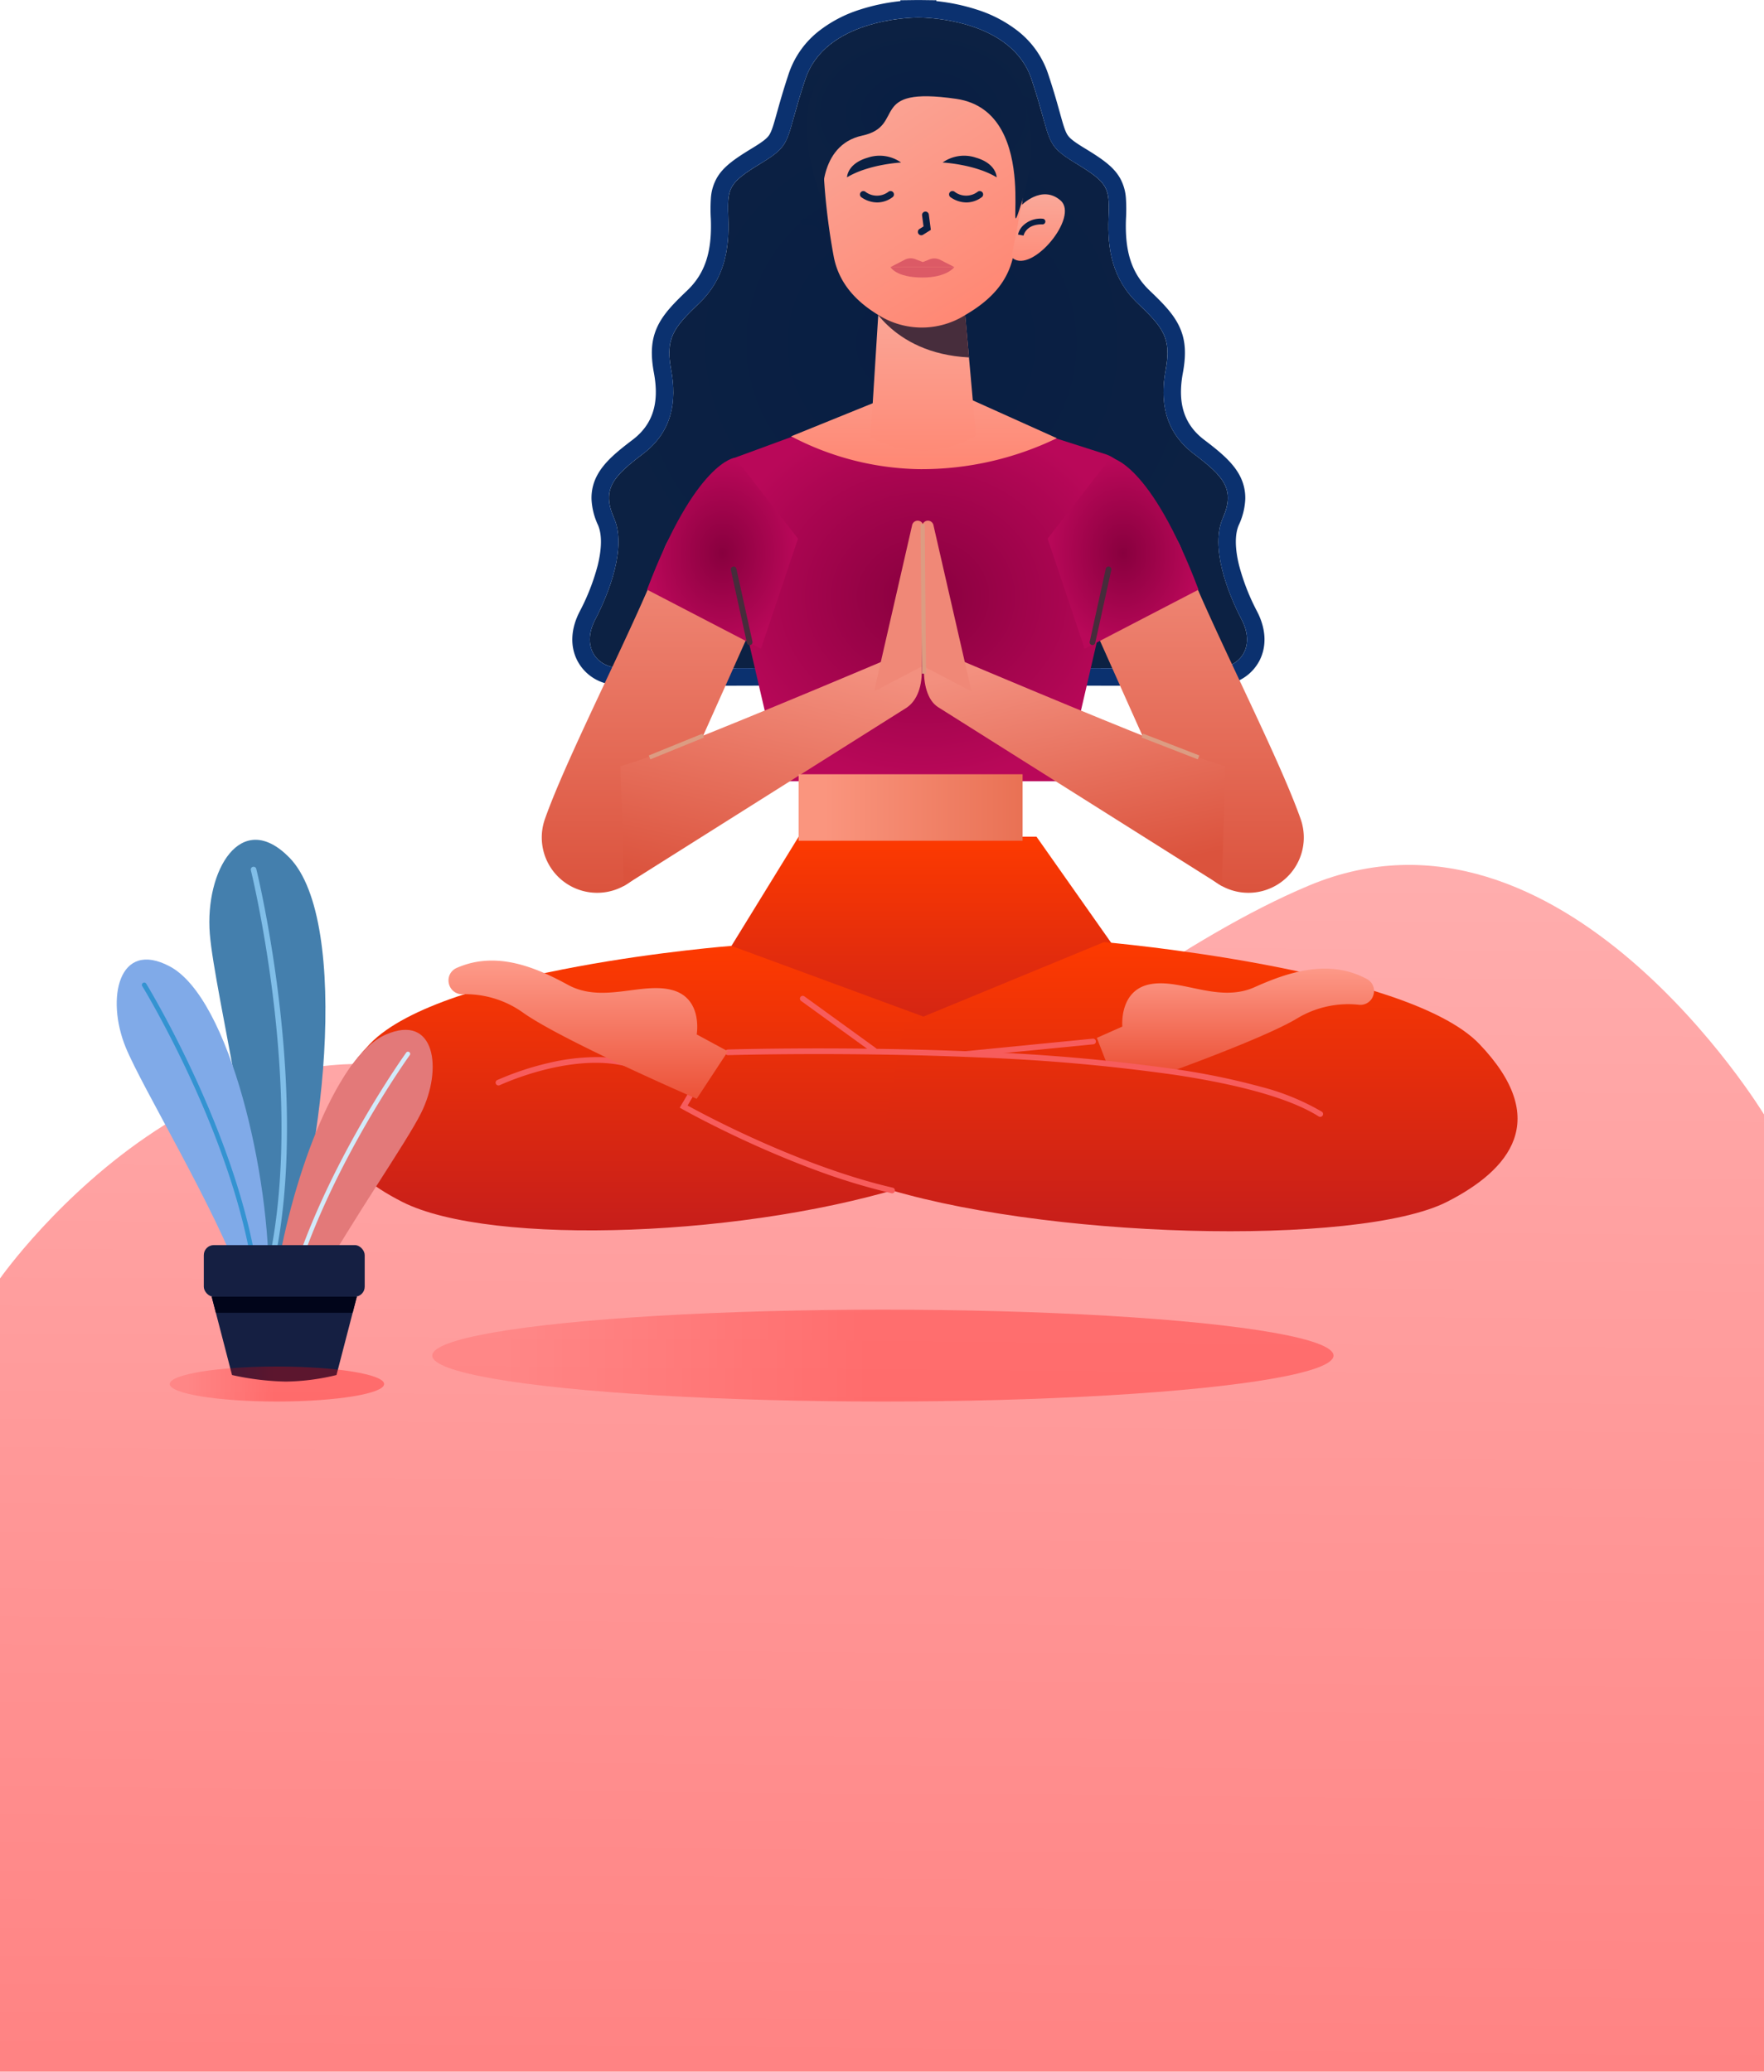 <svg xmlns="http://www.w3.org/2000/svg" xmlns:xlink="http://www.w3.org/1999/xlink" width="403.2" height="473.6" viewBox="0 0 403.2 473.6"><defs><linearGradient id="linear-gradient" x1=".5" x2=".482" y1="-.105" y2="1.326" gradientUnits="objectBoundingBox"><stop offset="0" stop-color="#ffb1b1"/><stop offset="1" stop-color="#ff7575"/></linearGradient><radialGradient id="radial-gradient" cx=".5" cy=".5" r=".5" gradientUnits="objectBoundingBox"><stop offset="0" stop-color="#081e43"/><stop offset="1" stop-color="#0c2143"/></radialGradient><linearGradient id="linear-gradient-2" x1=".5" x2=".5" y2="1" gradientUnits="objectBoundingBox"><stop offset="0" stop-color="#fd3a00"/><stop offset="1" stop-color="#c31c1c"/></linearGradient><linearGradient id="linear-gradient-5" x1=".5" x2=".5" y2="1" gradientUnits="objectBoundingBox"><stop offset="0" stop-color="#ffa090"/><stop offset="1" stop-color="#ec5238"/></linearGradient><radialGradient id="radial-gradient-2" cx=".5" cy=".5" r=".5" gradientUnits="objectBoundingBox"><stop offset="0" stop-color="#88003e"/><stop offset="1" stop-color="#b90859"/></radialGradient><linearGradient id="linear-gradient-7" x1=".5" x2=".5" y2="1" gradientUnits="objectBoundingBox"><stop offset="0" stop-color="#f3907f"/><stop offset="1" stop-color="#db533d"/></linearGradient><linearGradient id="linear-gradient-8" x2=".744" y2=".916" xlink:href="#linear-gradient-7"/><linearGradient id="linear-gradient-10" x2=".224" xlink:href="#linear-gradient-7"/><linearGradient id="linear-gradient-11" x1=".117" x2="1" y1=".5" y2=".5" gradientUnits="objectBoundingBox"><stop offset="0" stop-color="#fa957e"/><stop offset="1" stop-color="#e97154"/></linearGradient><linearGradient id="linear-gradient-12" x1=".5" x2=".5" y1="-.853" y2="1" gradientUnits="objectBoundingBox"><stop offset="0" stop-color="#faa697"/><stop offset="1" stop-color="#ff8773"/></linearGradient><linearGradient id="linear-gradient-13" x1=".5" y1="0" xlink:href="#linear-gradient-12"/><linearGradient id="linear-gradient-14" x1=".337" x2=".77" y1=".075" y2=".964" xlink:href="#linear-gradient-12"/><linearGradient id="linear-gradient-17" x1=".072" x2="1.066" y1=".5" y2=".5" gradientUnits="objectBoundingBox"><stop offset="0" stop-color="red" stop-opacity=".439"/><stop offset=".408" stop-color="red"/><stop offset="1" stop-color="red"/></linearGradient></defs><g id="Group_593" data-name="Group 593" transform="translate(14.1 -338.4)"><path id="Path_215" fill="url(#linear-gradient)" d="M2441.2,1163.426s54.4-77.7,121.6-37.511,120.025-28.223,177.624-52.338,103.976,52.338,103.976,52.338v218.832H2441.2Z" data-name="Path 215" transform="translate(-2455.3 -532.747)"/><g id="Group_34" data-name="Group 34" transform="translate(8.436 129.8)"><path id="Union_1" fill="url(#radial-gradient)" d="M-1887.889-655.466c-3,.024-65.685.52-69.589,0-4-.533-7.466-4.8-4.266-10.933s7.2-16.533,4.266-23.2,0-9.6,6.666-14.666,7.734-12,6.4-19.2.533-9.6,6.4-15.2,6.933-12.533,6.666-19.467,0-8,7.467-12.533,5.333-4.8,10.133-19.2c4.511-13.533,23.476-14.112,25.745-14.133h.222c2.269.021,21.234.6,25.745,14.133,4.8,14.4,2.667,14.666,10.133,19.2s7.734,5.6,7.467,12.533.8,13.867,6.666,19.467,7.734,8,6.4,15.2-.266,14.133,6.4,19.2,9.6,8,6.667,14.666,1.067,17.067,4.266,23.2-.266,10.4-4.266,10.933c-1.333.178-9.523.237-19.848.237C-1858.059-655.229-1885.915-655.45-1887.889-655.466Z" data-name="Union 1" transform="translate(2075.278 1016.6)"/><path id="Union_1_-_Outline" fill="#0b316f" d="M-1838.148-655.229c10.325,0,18.515-.059,19.848-.237,4-.533,7.466-4.8,4.266-10.933s-7.2-16.533-4.266-23.2,0-9.6-6.667-14.666-7.733-12-6.4-19.2-.534-9.6-6.4-15.2-6.934-12.533-6.666-19.467,0-8-7.467-12.533-5.333-4.8-10.133-19.2c-4.51-13.533-23.476-14.112-25.745-14.133H-1888c-2.269.021-21.234.6-25.745,14.133-4.8,14.4-2.667,14.666-10.133,19.2s-7.734,5.6-7.467,12.533-.8,13.867-6.666,19.467-7.734,8-6.4,15.2.266,14.133-6.4,19.2-9.6,8-6.666,14.666-1.067,17.067-4.266,23.2.266,10.4,4.266,10.933c1.334.178,9.522.237,19.85.237,19.911,0,47.765-.22,49.739-.236,1.974.016,29.83.236,49.741.236m0,4h0c-19.592,0-46.563-.211-49.741-.236-1.6.013-29.8.236-49.739.236-18.338,0-19.717-.184-20.379-.272a10.342,10.342,0,0,1-7.832-5.445c-1.72-3.315-1.526-7.329.548-11.3a49.726,49.726,0,0,0,4.095-10.505c.966-3.928.986-7.121.056-9.234a15.632,15.632,0,0,1-1.471-5.9,10.887,10.887,0,0,1,1.354-5.56c1.64-3.007,4.6-5.4,8.024-8,4.616-3.508,6.169-8.366,4.888-15.287-.829-4.474-.586-7.653.812-10.629,1.374-2.924,3.77-5.339,6.759-8.193,4.1-3.912,5.723-8.823,5.431-16.42a37.908,37.908,0,0,1,.018-4.762,10.856,10.856,0,0,1,1.336-4.536c1.417-2.492,3.818-4.248,8.035-6.809,2.37-1.439,3.4-2.23,3.937-3.021.605-.893,1.045-2.47,1.773-5.081.6-2.139,1.413-5.068,2.7-8.943a20.794,20.794,0,0,1,6.9-9.773,29.8,29.8,0,0,1,9.355-4.895,45.5,45.5,0,0,1,9.282-1.954v-.193l3.955-.053h.313l3.947.053v.192a45.5,45.5,0,0,1,9.289,1.955,29.8,29.8,0,0,1,9.354,4.895,20.8,20.8,0,0,1,6.9,9.773c1.291,3.874,2.108,6.8,2.7,8.941.728,2.613,1.168,4.189,1.773,5.083.536.792,1.567,1.582,3.937,3.022,4.217,2.56,6.618,4.316,8.035,6.808a10.854,10.854,0,0,1,1.336,4.536,37.885,37.885,0,0,1,.018,4.762c-.293,7.6,1.332,12.506,5.431,16.42,2.989,2.854,5.385,5.269,6.758,8.192,1.4,2.977,1.641,6.156.813,10.63-1.281,6.921.272,11.779,4.887,15.287,3.42,2.6,6.384,5,8.025,8a10.886,10.886,0,0,1,1.354,5.56,15.628,15.628,0,0,1-1.471,5.9c-.93,2.113-.91,5.306.056,9.234a49.731,49.731,0,0,0,4.1,10.506c2.074,3.974,2.268,7.989.548,11.3a10.342,10.342,0,0,1-7.833,5.445C-1818.433-651.413-1819.811-651.229-1838.148-651.229Z" data-name="Union 1 - Outline" transform="translate(2075.278 1016.6)"/><g id="Group_18" data-name="Group 18" transform="translate(53.264 399.876)"><path id="Path_62" fill="url(#linear-gradient-2)" d="M336.036,322.111,320.68,347.072l29.458,34.983h29.71l27.7-35.576L390.4,322.111Z" data-name="Path 62" transform="translate(-229.287 -322.111)"/><path id="Path_63" fill="url(#linear-gradient-2)" d="M311.259,349.645s-66.074,5.1-82.647,22.415-7.019,28.771,7.366,36.094c20.257,10.313,80.062,8.1,117.927-4.419l6.192-36.094Z" data-name="Path 63" transform="translate(-219.866 -324.684)"/><path id="Path_64" fill="url(#linear-gradient-2)" d="M409.184,348.692s69.191,5.969,85.766,23.279,7.019,28.771-7.367,36.094c-20.257,10.313-93.254,8.6-131.12-3.921l7-36.593Z" data-name="Path 64" transform="translate(-232.631 -324.595)"/><g id="Group_16" data-name="Group 16" transform="translate(144.843 30.159)"><path id="Path_65" fill="url(#linear-gradient-5)" d="M429.955,378.849l-14.876-1.769-2.27-5.866,5.826-2.587s-.8-8.293,6.324-9.671,15.633,4.37,23.912.662c7.639-3.423,16.985-6.567,25.7-1.835a3.086,3.086,0,0,1,1.452,3.631l-.034.106a3.091,3.091,0,0,1-3.289,2.126,22.575,22.575,0,0,0-13.979,3.037c-5.486,3.331-18.756,8.483-28.772,12.167Z" data-name="Path 65" transform="translate(-382.74 -355.379)"/><path id="Line_1" fill="#f75c5c" d="M0,3.519a.648.648,0,0,1-.644-.584.648.648,0,0,1,.581-.708L29.142-.644a.648.648,0,0,1,.708.581.648.648,0,0,1-.581.708L.063,3.516C.042,3.518.02,3.519,0,3.519Z" data-name="Line 1" transform="translate(0 16.66)"/></g><g id="Group_17" data-name="Group 17" transform="translate(26.715 28.316)"><path id="Path_66" fill="#f75c5c" d="M356.27,409.739a.649.649,0,0,1-.146-.017,145.141,145.141,0,0,1-17.346-5.286c-4.933-1.818-10.091-3.957-15.332-6.355-8.923-4.084-15.079-7.558-15.14-7.593l-.573-.325,1.786-3.033a.648.648,0,0,1,1.116.657l-1.114,1.893c1.722.947,7.163,3.881,14.478,7.228,8.181,3.744,20.447,8.788,32.418,11.552a.648.648,0,0,1-.145,1.279Z" data-name="Path 66" transform="translate(-254.876 -356.535)"/><path id="Path_67" fill="#f75c5c" d="M455.165,391.217a.644.644,0,0,1-.345-.1c-6.227-3.926-17.183-7.109-32.563-9.461a433.677,433.677,0,0,0-45.173-4.024c-30.019-1.331-57.01-.525-57.279-.517a.648.648,0,0,1-.04-1.295c.27-.008,27.309-.815,57.377.518a434.946,434.946,0,0,1,45.311,4.037,162.111,162.111,0,0,1,19.138,3.962,54.331,54.331,0,0,1,13.92,5.683.648.648,0,0,1-.346,1.2Z" data-name="Path 67" transform="translate(-255.919 -355.484)"/><path id="Path_68" fill="#f75c5c" d="M261.927,384.245a.648.648,0,0,1-.275-1.234,66.06,66.06,0,0,1,11.551-3.867,48.549,48.549,0,0,1,10.813-1.382h.147a26.461,26.461,0,0,1,10.878,2.091.648.648,0,0,1-.531,1.181c-6.715-3.016-15.119-2.01-20.986-.635a64.707,64.707,0,0,0-11.323,3.785A.645.645,0,0,1,261.927,384.245Z" data-name="Path 68" transform="translate(-250.512 -355.689)"/><path id="Path_69" fill="url(#linear-gradient-5)" d="M306.069,384.954,313.2,374.1l-7.133-3.861s1.448-8.205-5.551-10.135-15.926,3.137-23.889-1.207c-7.35-4.01-16.421-7.873-25.483-3.836a3.085,3.085,0,0,0-1.732,3.507l.024.108a3.093,3.093,0,0,0,3.114,2.376,22.579,22.579,0,0,1,13.7,4.119C275.121,371.548,306.069,384.954,306.069,384.954Z" data-name="Path 69" transform="translate(-249.335 -353.347)"/><path id="Line_2" fill="#f75c5c" d="M16.3,12.451a.645.645,0,0,1-.379-.123L-.38.524a.648.648,0,0,1-.145-.9.648.648,0,0,1,.9-.145l16.3,11.8a.648.648,0,0,1-.38,1.172Z" data-name="Line 2" transform="translate(80.971 8.707)"/></g></g><g id="Group_27" data-name="Group 27" transform="translate(101.291 302.805)"><path id="Path_71" fill="url(#radial-gradient-2)" d="M379.787,216.333l26.226,8.4c4.9,1.8,6.154,7.24,4.87,12.3l-14.439,62.393h-64.8l-14.836-63.973c-.788-3.519.936-8.659,4.287-9.993l28.366-10.429Z" data-name="Path 71" transform="translate(-276.934 -215.034)"/><path id="Path_72" fill="url(#linear-gradient-7)" d="M407.571,257.64l27.414,61.316a12.659,12.659,0,0,0,14.595,8.065h0a12.652,12.652,0,0,0,9.25-16.57c-5.39-15.293-21.623-46.229-27.182-61.538a12.8,12.8,0,0,0-18.359-6.761h0A12.805,12.805,0,0,0,407.571,257.64Z" data-name="Path 72" transform="translate(-285.363 -217.411)"/><g id="Group_19" data-name="Group 19" transform="translate(115.623 10.429)"><path id="Path_73" fill="url(#radial-gradient-2)" d="M414.8,226.538s8.969.808,20.088,30.167l-26.028,13.517-8.47-25.187Z" data-name="Path 73" transform="translate(-400.386 -226.538)"/><path id="Line_3" fill="#462c3b" d="M0,17.309a.65.65,0,0,1-.14-.015.648.648,0,0,1-.493-.772L3.035-.139a.648.648,0,0,1,.772-.493A.648.648,0,0,1,4.3.139L.632,16.8A.648.648,0,0,1,0,17.309Z" data-name="Line 3" transform="translate(10.26 25.533)"/></g><g id="Group_21" data-name="Group 21" transform="translate(86.97 24.83)"><path id="Path_74" fill="url(#linear-gradient-8)" d="M438.053,301.52c-.743-.248-.324,1.344-66.028-26.478l-2.818,3.773c-.137,3.906.759,7.658,3.183,9.249l64.925,40.931Z" data-name="Path 74" transform="translate(-368.818 -245.472)"/><path id="Path_75" fill="#f08877" d="M369.169,275.767l-.39-32.032a1.3,1.3,0,0,1,1.3-1.311h0a1.3,1.3,0,0,1,1.28,1.1l8.685,37.938Z" data-name="Path 75" transform="translate(-368.779 -242.424)"/><path id="Line_4" fill="#dc9c82" d="M12.671,5.43-.172.444.172-.444,13.015,4.541Z" data-name="Line 4" transform="translate(50.319 49.129)"/></g><path id="Path_76" fill="url(#linear-gradient-7)" d="M324.828,257.64l-27.415,61.316a12.658,12.658,0,0,1-14.594,8.065h0a12.653,12.653,0,0,1-9.251-16.57c5.39-15.293,21.624-46.229,27.182-61.538a12.8,12.8,0,0,1,18.359-6.761h0A12.8,12.8,0,0,1,324.828,257.64Z" data-name="Path 76" transform="translate(-272.844 -217.411)"/><g id="Group_23" data-name="Group 23" transform="translate(24.071 10.429)"><path id="Path_77" fill="url(#radial-gradient-2)" d="M319.485,226.538s-8.969.808-20.089,30.167l26.029,13.517,8.469-25.187Z" data-name="Path 77" transform="translate(-299.396 -226.538)"/><path id="Line_5" fill="#462c3b" d="M3.667,17.309a.648.648,0,0,1-.632-.508L-.632.139A.648.648,0,0,1-.139-.632a.648.648,0,0,1,.772.493L4.3,16.522a.648.648,0,0,1-.633.787Z" data-name="Line 5" transform="translate(19.788 25.533)"/></g><g id="Group_25" data-name="Group 25" transform="translate(17.987 24.83)"><path id="Path_78" fill="url(#linear-gradient-10)" d="M292.685,301.52c.744-.248.324,1.344,66.028-26.478l2.818,3.773c.27,4.425-1.053,7.843-3.477,9.434l-64.631,40.745Z" data-name="Path 78" transform="translate(-292.685 -245.472)"/><path id="Path_79" fill="#f08877" d="M367.507,275.767l.389-32.032a1.294,1.294,0,0,0-1.3-1.311h0a1.3,1.3,0,0,0-1.28,1.1l-8.684,37.938Z" data-name="Path 79" transform="translate(-298.661 -242.424)"/><path id="Line_6" fill="#dc9c82" d="M-.179,34.164-.476,0,.476,0l.3,34.16Z" data-name="Line 6" transform="translate(69.08 0.802)"/><path id="Line_7" fill="#dc9c82" d="M.18,5.427-.18,4.544,12.077-.441l.359.883Z" data-name="Line 7" transform="translate(6.66 49.129)"/></g><path id="Path_103" fill="url(#linear-gradient-11)" d="M58.709,98V82.8h51.2V98Z" data-name="Path 103"/></g><g id="Group_33" data-name="Group 33" transform="translate(156.661 215.818)"><path id="Path_80" fill="url(#linear-gradient-12)" d="M355.88,212.044l-20.155,8.17a65.194,65.194,0,0,0,29.314,7.511,71.072,71.072,0,0,0,31.417-7.079l-21.033-9.465Z" data-name="Path 80" transform="translate(-334.09 -127.687)"/><path id="Path_81" fill="url(#linear-gradient-13)" d="M377.338,190.014a55.858,55.858,0,0,0-7.457.915c-4.343.808-7.89-1.475-8.763,1.466-.018.059-3.547-2.941-3.547-2.941l-1.815,28.94s11.538,7.035,24.087-.364Z" data-name="Path 81" transform="translate(-335.962 -125.657)"/><path id="Path_82" fill="#472d3c" d="M354.725,185.565s5.243,12.994,23.423,13.9l-1.522-17.34Z" data-name="Path 82" transform="translate(-335.866 -124.972)"/><path id="Path_84" fill="url(#linear-gradient-14)" d="M389.87,148.011a102.542,102.542,0,0,1-2.725,23.323c-1.333,5.65-5.084,9.6-10.384,12.776l-.966.578a18.609,18.609,0,0,1-18.55.2h0c-5.743-3.268-9.764-7.577-11-13.639a149.815,149.815,0,0,1-2.5-23.239s-2.141-23.785,22.733-23.323S389.87,148.011,389.87,148.011Z" data-name="Path 84" transform="translate(-334.836 -119.603)"/><g id="Group_29" data-name="Group 29" transform="translate(0 37.695)"><path id="Path_85" fill="url(#linear-gradient-13)" d="M345.545,175.079c-4.2,4.055-14.655-7.862-10.775-12.618,3.575-4.384,8.655.619,8.655.619l.86,4.471,1.282,6.019.33,1.35Z" data-name="Path 85" transform="translate(-333.922 -160.66)"/></g><g id="Group_30" data-name="Group 30" transform="translate(51.943 37.201)"><path id="Path_86" fill="url(#linear-gradient-13)" d="M391.573,174.733c4.447,3.5,15.226-9.465,10.914-13.211s-9.011,1.179-9.011,1.179l-.78,4.485-1.172,6.039-.306,1.354Z" data-name="Path 86" transform="translate(-391.219 -160.116)"/></g><g id="Group_32" data-name="Group 32" transform="translate(14.409 28.42)"><path id="Path_89" fill="#0a2043" d="M368.536,169.966a.777.777,0,0,1-.413-1.436l.928-.582-.33-2.521a.777.777,0,0,1,1.541-.2l.459,3.51-1.773,1.111A.773.773,0,0,1,368.536,169.966Z" data-name="Path 89" transform="translate(-351.565 -151.822)"/><g id="Group_31" data-name="Group 31" transform="translate(9.945 22.416)"><path id="Path_90" fill="#dc5a66" d="M360.786,176.261h14.579s-1.64,2.391-7.29,2.391C361.981,178.652,360.786,176.261,360.786,176.261Z" data-name="Path 90" transform="translate(-360.786 -173.26)"/><path id="Path_91" fill="#dc5a66" d="M360.786,176.055l3.331-1.722a2.99,2.99,0,0,1,2.294-.1l1.758.676,1.573-.629a2.99,2.99,0,0,1,2.313.081l3.312,1.691Z" data-name="Path 91" transform="translate(-360.786 -173.053)"/></g><path id="Path_92" fill="#0b2043" d="M357.077,161.979a6.3,6.3,0,0,1-3.592-1.182.777.777,0,0,1,.875-1.284,4.35,4.35,0,0,0,5.284.048.777.777,0,1,1,1.006,1.185,5.846,5.846,0,0,1-3.573,1.233Z" data-name="Path 92" transform="translate(-350.2 -151.339)"/><path id="Path_93" fill="#0b2043" d="M379.57,161.979a6.3,6.3,0,0,1-3.593-1.182.777.777,0,1,1,.875-1.284,4.369,4.369,0,0,0,5.28.051.777.777,0,1,1,1.009,1.182,5.844,5.844,0,0,1-3.572,1.233Z" data-name="Path 93" transform="translate(-352.302 -151.339)"/><path id="Path_94" fill="#0a2043" d="M373.917,151.944s7.413.384,12.355,3.388c0,0,0-3.113-4.707-4.487A8.515,8.515,0,0,0,373.917,151.944Z" data-name="Path 94" transform="translate(-352.068 -150.43)"/><path id="Path_95" fill="#0a2043" d="M362.171,151.944s-7.413.384-12.355,3.388c0,0,0-3.113,4.707-4.487A8.515,8.515,0,0,1,362.171,151.944Z" data-name="Path 95" transform="translate(-349.816 -150.43)"/></g><path id="Path_98" fill="#091f43" d="M343.209,170.2c-.022-.108-.575-2.645-4.335-2.568h-.013a.648.648,0,0,1-.013-1.3,5.718,5.718,0,0,1,4.639,1.731,4.225,4.225,0,0,1,.995,1.892l-1.274.234Z" data-name="Path 98" transform="translate(-334.383 -123.556)"/><path id="Path_99" fill="#091f43" d="M394.265,170.2v-.005l-1.274-.234a4.226,4.226,0,0,1,1-1.892,5.721,5.721,0,0,1,4.639-1.731.648.648,0,0,1-.026,1.295C394.838,167.552,394.287,170.087,394.265,170.2Z" data-name="Path 99" transform="translate(-339.502 -123.556)"/></g><path id="Path_102" fill="url(#radial-gradient)" d="M2159.04,1035.2c-20.6-3-11.29,6.2-21.49,8.4s-9.05,14.95-9.05,14.95-5.26-11.99-3.06-22.39,12.96-17.24,21.76-17.44,19.8,1.84,23.2,7.84,8.7,16.19,3.7,31.99S2179.64,1038.2,2159.04,1035.2Z" data-name="Path 102" transform="translate(-1963 -804)"/></g><ellipse id="Ellipse_33" cx="103" cy="10.5" fill="url(#linear-gradient-17)" data-name="Ellipse 33" opacity=".3" rx="103" ry="10.5" transform="translate(84.7 637.8)"/><g id="Group_457" data-name="Group 457" transform="translate(12.577 530.386)"><g id="Group_74" data-name="Group 74" transform="translate(0 0)"><g id="Group_71" data-name="Group 71" transform="translate(21.172)"><path id="Path_155" fill="#447fad" fill-rule="evenodd" d="M159.858,267.175c-11.085-11.287-19.331,3.051-18.18,17.441,1.092,13.644,12.853,60.461,10.673,80.155h4.5C167.87,339.516,174.048,281.624,159.858,267.175Z" data-name="Path 155" transform="translate(-141.571 -263.115)"/><path id="Path_156" fill="#80bee8" fill-rule="evenodd" d="M157.732,366.417c10.723-39.807-2.851-94.831-2.9-95.019a.637.637,0,0,0-1.238.3c.046.187,13.637,55.274,2.832,94.719Z" data-name="Path 156" transform="translate(-144.105 -264.76)"/></g><g id="Group_72" data-name="Group 72" transform="translate(0 27.375)"><path id="Path_157" fill="#80aae8" fill-rule="evenodd" d="M126.849,299.369c-11.68-6.189-14.626,7.314-10.072,18.486,3.773,9.258,20.446,36.643,26.749,54.238h5.938C149.969,347.777,140.638,306.675,126.849,299.369Z" data-name="Path 157" transform="translate(-114.736 -297.811)"/><path id="Path_158" fill="#3493d1" fill-rule="evenodd" d="M148.835,373.5c-3.864-32.887-25.734-68.631-25.813-68.762a.532.532,0,1,0-.91.552c.078.129,21.809,35.644,25.668,68.209Z" data-name="Path 158" transform="translate(-116.276 -299.219)"/></g><g id="Group_73" data-name="Group 73" transform="translate(36.216 43.444)"><path id="Path_159" fill="#e37979" fill-rule="evenodd" d="M185.9,319.275c11.321-4.946,13.115,7.846,8.086,17.935-3.4,6.827-15.667,24.309-23.927,39.18h-9.425C163.861,353.893,174.2,324.387,185.9,319.275Z" data-name="Path 159" transform="translate(-160.638 -318.178)"/><path id="Path_160" fill="#d2eaf9" fill-rule="evenodd" d="M164.9,377.717c8.037-27.255,26.549-52.942,26.623-53.045a.5.5,0,0,1,.81.578c-.073.1-18.389,25.522-26.408,52.467Z" data-name="Path 160" transform="translate(-161.538 -319.504)"/></g></g><g id="Group_75" data-name="Group 75" transform="translate(19.907 92.658)"><rect id="Rectangle_1" width="36.777" height="11.797" fill="#151f42" data-name="Rectangle 1" rx="2.286"/><path id="Path_161" fill="#151f42" fill-rule="evenodd" d="M147.943,389h21.791l5.689,5.135-4.648,17.9a51.111,51.111,0,0,1-11.586,1.5,61.851,61.851,0,0,1-12.288-1.5l-4.648-17.9Z" data-name="Path 161" transform="translate(-140.449 -382.335)"/><path id="Path_162" fill="#01051a" fill-rule="evenodd" d="M175.423,395.5l-.955,3.681H143.209l-.956-3.681Z" data-name="Path 162" transform="translate(-140.449 -383.709)"/></g></g><ellipse id="Ellipse_35" cx="24.5" cy="4" fill="url(#linear-gradient-17)" data-name="Ellipse 35" opacity=".3" rx="24.5" ry="4" transform="translate(24.7 650.8)"/></g></svg>
